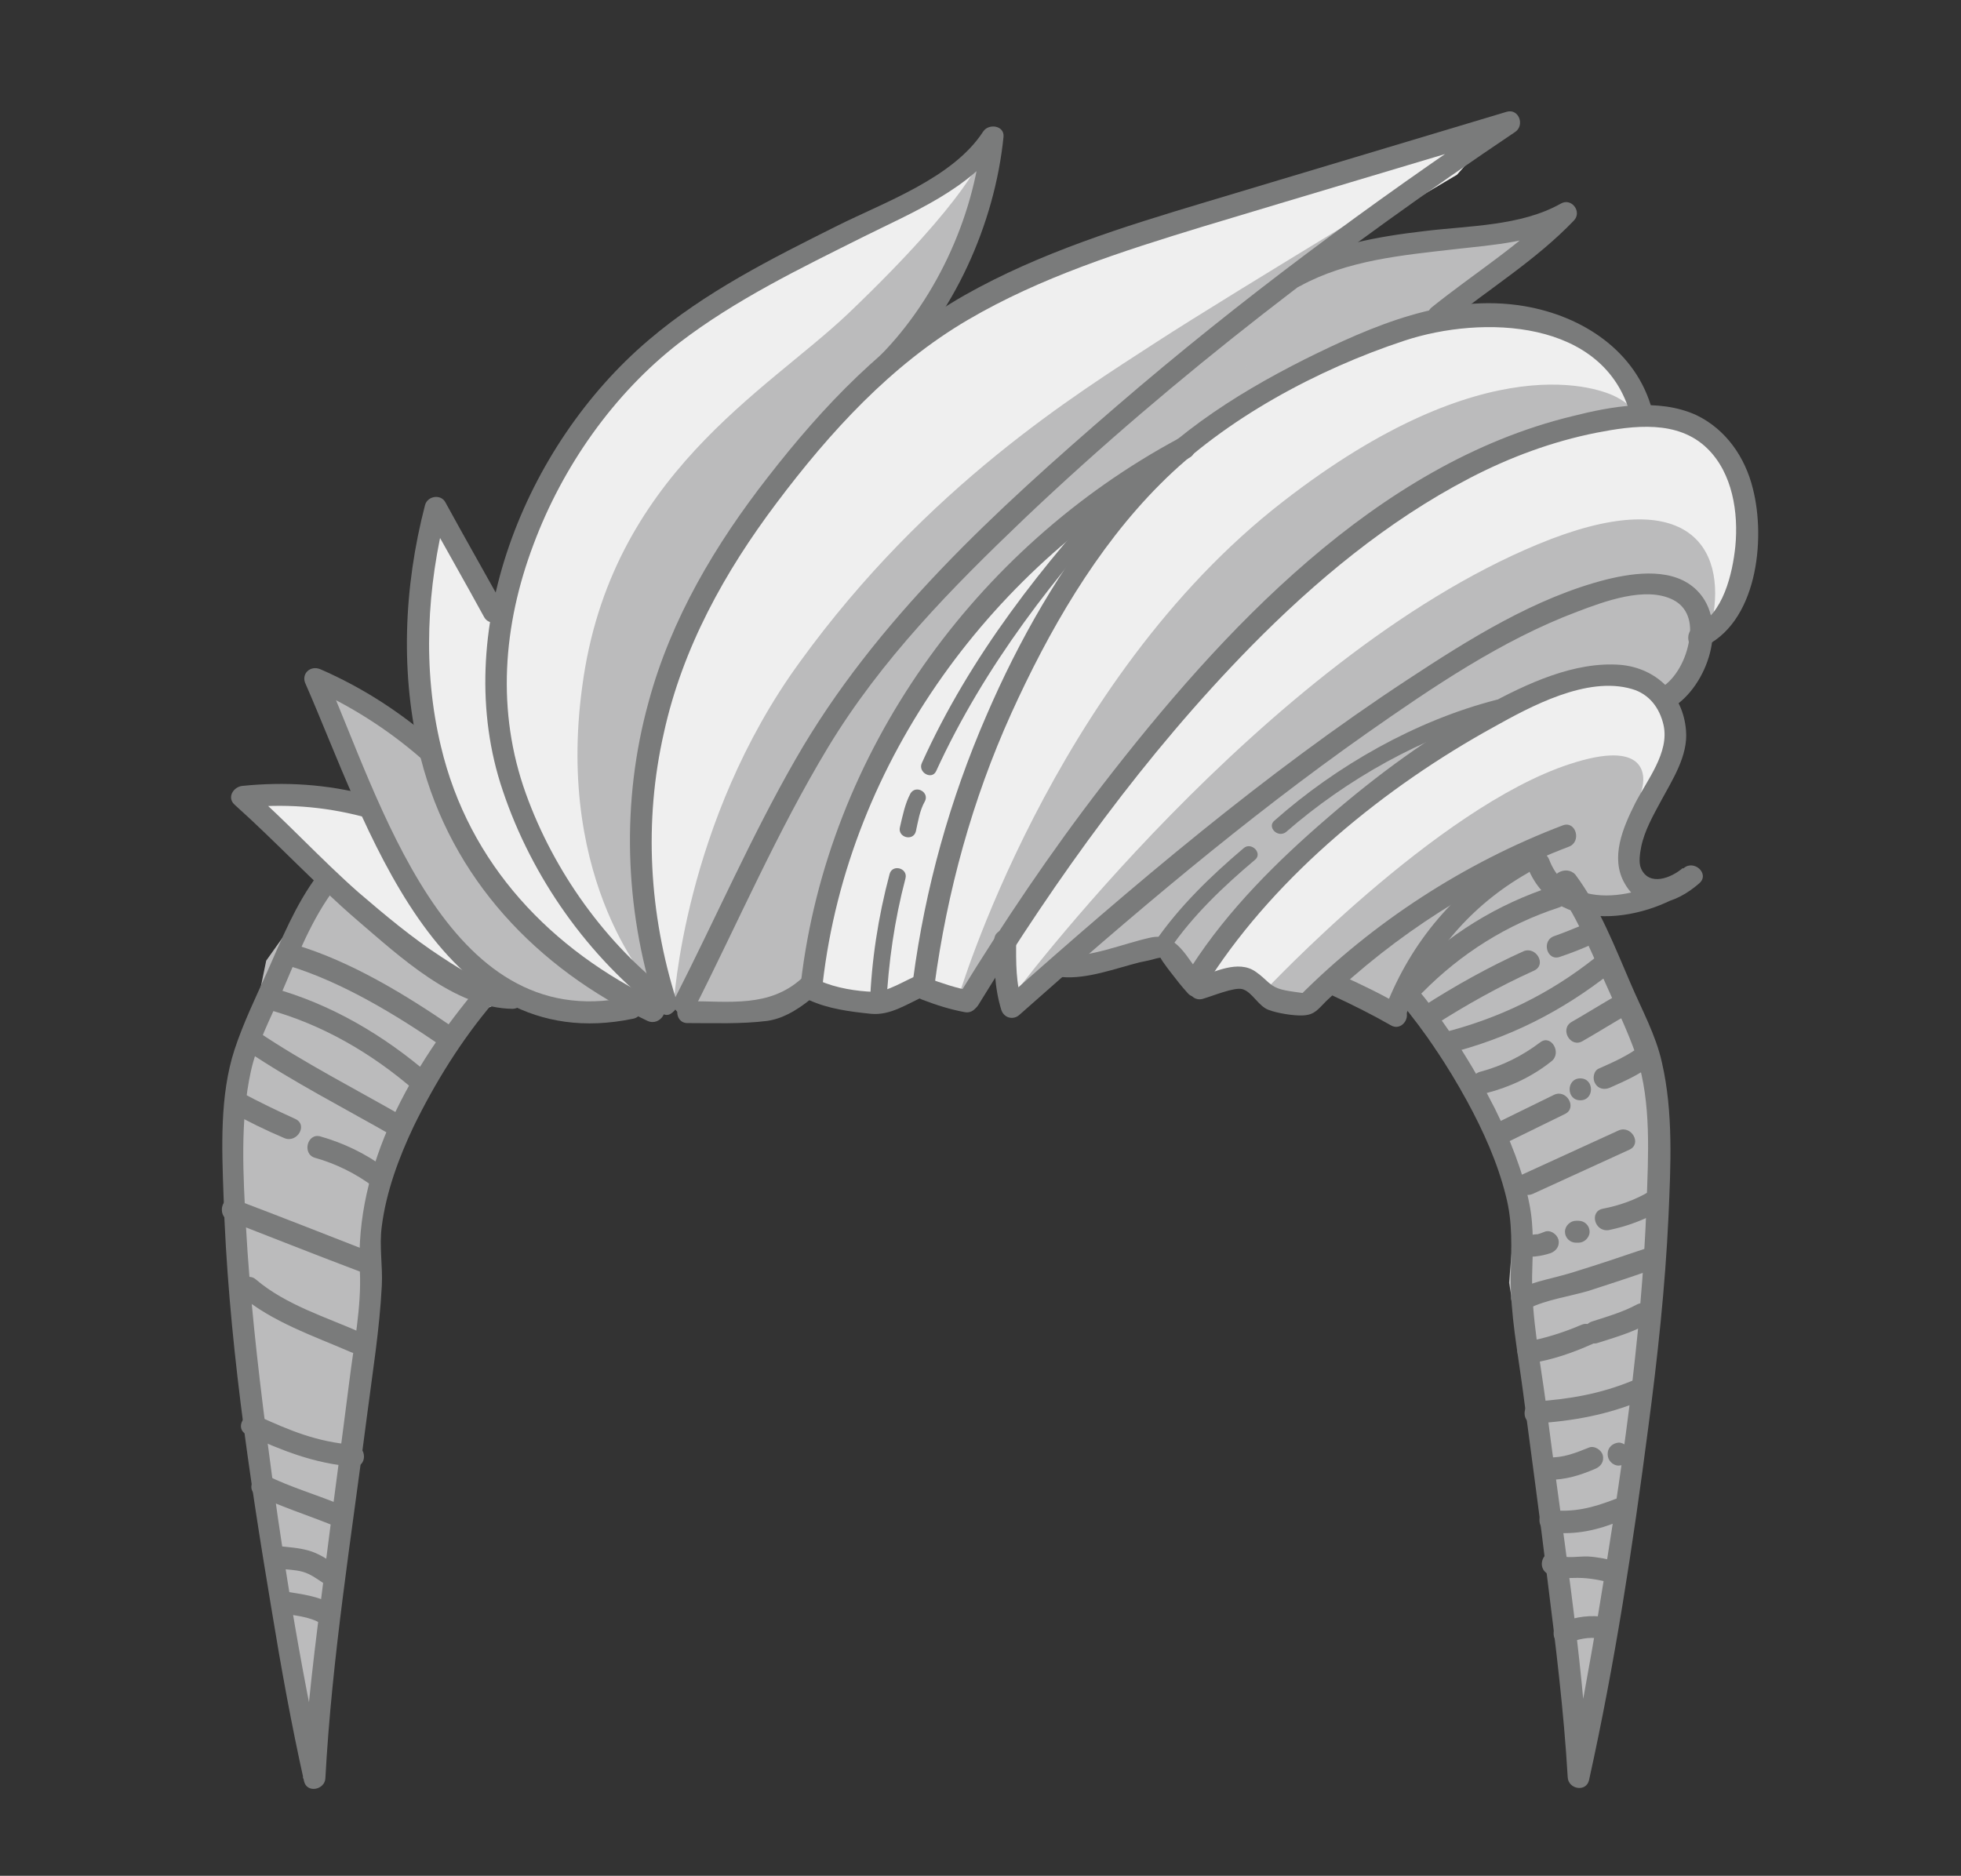 <?xml version="1.0" encoding="utf-8"?>
<!-- Generator: Adobe Illustrator 19.2.0, SVG Export Plug-In . SVG Version: 6.00 Build 0)  -->
<svg version="1.1" id="Layer_1" xmlns="http://www.w3.org/2000/svg" xmlns:xlink="http://www.w3.org/1999/xlink" x="0px" y="0px"
	 viewBox="0 0 358 342.5" style="enable-background:new 0 0 358 342.5;" xml:space="preserve">
<rect x="0" y="0" width="358" height="342.5" fill="#333333" stroke="none"/>
<style type="text/css">
	.st0{fill:#EFEFEF;}
	.st1{fill:#BBBBBC;}
	.st2{fill:#7A7B7B;}
</style>
<g>
	<path class="st0" d="M93.6,182.1c-0.7,0-9-2.7-9-2.7l-10.1-6.5c0,0-14.2-10.9-14.8-12c-0.6-1.1-14-15.4-14-15.4l5.8-0.5l11.6,1.2
		l3.7,0.9l-4.7-11.7l-2.8-10l4.2,1.4l11.1,7.3l3.6,3l-1.8-9v-14.3l2.9-19.8l3.2,4.1l7.7,13.7l5.1-12.5l4.5-10.1l10.7-17.8l7.7-6.5
		l9-7l9.4-5.9l8.4-4.6l10.8-5.5l10.4-5.4l10.6-6.8l4.1-2.5l-1.8,8.7l-4.6,12.2l-5.6,11.7l7.1-3.4l21.8-11l19.3-5.5l30.1-9l26.7-8
		l-7.9,9l-23,13.6l10.8-0.6l10.2,0.5l18.4-3.2l-17.9,13.7l2,2.4l9.2-1.1l12.6,3.9l7.9,6.5l3.3,6.4l1.8,1.7l9.4,2.5l6,6.9l2.4,11
		l-2.4,12.5l-4.8,6.5L309,122l-4.6,5.5l0.4,5l-0.6,7.6l-4.4,8.4l-2.1,5.8l1,6.6l3,2l-4.1,2.1h-7.1c0,0-7.7-4-7.8-4.1
		s-2.4-5.1-2.4-5.1l-5.7,3l-12.7,12.8l-7,13.8l-12.2-6.1l-4.2,4l-6.9-0.7l-3.7-4l-4,0.2l-5,1.5l-6.5-7.7l-16.6,3.6l-11.1,7.8
		l-2.5-9.9l-5.7,8.6l-7-2l-9.3,2.6l-11.5-2.6l-6.8-4.9l-15.8,8.2c0,0-2.4-0.4-3.2-0.6c-0.8-0.2-7.9,1.2-7.9,1.2h-10.9L93.6,182.1z"
		/>
	<g>
		<polygon class="st1" points="58.9,160.9 68.9,168.5 80.3,176.6 93.6,182.1 85.6,185.5 70.5,212.2 69.3,220.9 67.5,233.8 
			64.6,260.2 61.1,287.9 57.5,317.5 54.5,312 51.9,300.5 45.3,259.1 44.2,235.1 42.3,208.4 44.3,196.2 48.6,175.4 		"/>
		<path class="st1" d="M256.2,183.4l10.2,9.5l4.3,11l6.3,12.1l-1.5,18.2l3.8,23.3l9.4,61.5l3.2-3.5l9.1-73.3l0.5-12.8l1.2-17.3
			l-1.2-14.4l-11.8-31.5l-5.3-3.8l-4.2-6.7c0,0-8.6,3.2-8.2,4.2c0.4,0.9-10.9,12.7-10.9,12.7L256.2,183.4z"/>
		<polygon class="st1" points="59.3,125.4 63.1,135.9 72.2,157.4 79.6,168.6 88.2,177.5 96,183.2 115.1,184.1 110.8,180.1 
			94.2,166.7 86.3,156.7 77.9,135.7 69.9,130.9 		"/>
		<path class="st1" d="M119.3,180.5v-7.8l-2.3-15l2.3-24.9l8-24.2l12.3-17.2l13.6-16.3l12.7-12.9l5.7-6.3l4.6-11.7l3.2-16
			c0,0-2.2,7.7-24.5,29c-14.9,14.2-43.5,29.6-48.6,68.1C101.3,161.6,119.3,180.5,119.3,180.5z"/>
		<path class="st1" d="M123,183.4c0,0,1.8-33.4,23-62.5c23.3-32.2,50.6-49,64.9-58.3s61.1-37.4,61.1-37.4l-26.4,18.5l-26.4,34.1
			l-20.8,17l-17.2,14.2l-17.6,22.7l-9.1,22.8l-6.3,25.2l-7.5,4.9l-13.8-1H123z"/>
		<path class="st1" d="M184.4,182.5c0,0,46.2-62.3,96.3-83.1c27.2-11.3,34.6,0.3,31.9,13.9c-0.9,4.7-7.4,15.9-7.4,15.9l-5.5-4.8
			l-9.1-1l-14.1,4l-22.2,14.9l-14.5,12l-21.5,25.1l-6.5-6.7l-9.2,2.3l-6.5-0.8L184.4,182.5z"/>
		<path class="st1" d="M231,180.8c0,0,31.3-33.4,55.6-41.3c13.7-4.5,14,1.8,13.1,4.8c-1.5,5.4-1.6,13.3-1.6,13.3l4.5,5.3l-6.2,2.1
			c0,0-4.1,1.1-5.5,0.8c-7-1.5-10.6-10-10.6-10l-13.5,6.7l-11.5,22.3l-11.4-4.9l-5.2,3.5L231,180.8z"/>
		<path class="st1" d="M174.9,182.3c0,0,17.1-58,59.3-90.7c37.3-29,58.1-20.6,60.9-19.1c7.5,4-2.5,4.7-2.5,4.7l-11.9,2.6l-25.8,12.9
			l-16.4,12l-19.3,20.2l-13.6,16l-19.1,25.9l-9.6,15.6L174.9,182.3z"/>
		<path class="st1" d="M222.5,75.9c0.5-0.1,10.5-6.2,10.5-6.2l21.9-9.1l7.6-2.1l13.1-11.6l3.9-5.2l-7.5,2l-32.5,3.6l-12.1,19.8
			L217.5,79L222.5,75.9z"/>
	</g>
	<g>
		<g>
			<g>
				<path class="st2" d="M57.9,159.9c-3.9,5.2-6.5,11.6-9.1,17.5c-2.1,4.7-4.4,9.4-6,14.3c-2.7,8.3-2.3,17.9-2,26.4
					c0.8,25.4,4.6,50.8,8.8,75.9c1.7,10.4,3.6,20.9,5.9,31.2c0.5,2.3,3.8,1.6,3.9-0.5c1.2-22.2,4.8-44.3,7.6-66.2
					c1-7.8,2.3-15.8,2.7-23.7c0.2-3.7-0.5-7.2,0-10.9c0.8-6.3,3.1-12.5,5.8-18.2c3.9-8,8.8-15.9,14.6-22.7c1.6-2-1.2-4.8-2.8-2.8
					c-12.1,14.3-22.6,32.7-21.6,51.9c0.3,6.6-1.1,13.4-1.9,19.9c-1.5,11.8-3.1,23.6-4.6,35.4c-1.6,12.4-3.2,24.8-3.9,37.3
					c1.3-0.2,2.6-0.4,3.9-0.5c-4.6-20.7-7.9-41.7-10.6-62.7c-1.6-12.5-3-25-3.7-37.6c-0.5-9.3-1.1-19.2,0.9-28.3
					c1.1-5,3.6-9.7,5.6-14.3c2.8-6.5,5.5-13.6,9.9-19.3C62.9,159.8,59.5,157.8,57.9,159.9L57.9,159.9z"/>
			</g>
			<g>
				<path class="st2" d="M283.9,161.9c3.7,4.9,6.1,10.8,8.6,16.3c2.1,4.8,4.6,9.8,6.3,14.8c2.7,8.3,2.1,18,1.8,26.7
					c-0.9,25.1-4.7,50.1-8.8,74.8c-1.7,9.9-3.4,19.8-5.6,29.6c1.3,0.2,2.6,0.4,3.9,0.5c-1.2-22.9-5-45.7-7.9-68.5
					c-1-7.5-2.6-15.5-2.5-23.1c0.1-4.5,0.4-8.7-0.5-13.2c-1.2-6.1-3.6-11.9-6.3-17.4c-4-7.9-8.9-15.6-14.6-22.4
					c-1.7-2-4.5,0.9-2.8,2.8c4.7,5.6,8.8,11.8,12.3,18.2c3,5.5,5.6,11.3,7.1,17.3c1.3,5,1,9.5,0.9,14.6c-0.1,6.9,1.3,14.1,2.2,20.9
					c1.5,11.5,3.1,23,4.5,34.6c1.5,12,3,24,3.7,36.1c0.1,2.2,3.4,2.8,3.9,0.5c4.7-21.2,8-42.8,10.8-64.3c1.7-12.8,3.1-25.7,3.7-38.6
					c0.4-9.2,0.9-19-1.2-28.1c-1.1-5-3.7-9.7-5.7-14.4c-2.9-6.7-5.7-14-10.1-19.9C285.9,157.8,282.4,159.8,283.9,161.9L283.9,161.9z
					"/>
			</g>
		</g>
		<g>
			<path class="st2" d="M52.9,176.4c9.7,3,19.4,8.9,27.7,14.6c2.1,1.5,4.1-2,2-3.5c-8.6-5.9-18.6-12-28.7-15
				C51.5,171.8,50.4,175.6,52.9,176.4L52.9,176.4z"/>
		</g>
		<g>
			<path class="st2" d="M48.8,184.3c10,2.7,19.2,8.1,26.9,14.8c1.9,1.7,4.8-1.1,2.8-2.8c-8.3-7.2-18.1-13-28.7-15.9
				C47.4,179.8,46.3,183.7,48.8,184.3L48.8,184.3z"/>
		</g>
		<g>
			<path class="st2" d="M45.1,191.9c8.5,5.7,17.7,10.4,26.6,15.5c2.2,1.3,4.3-2.2,2-3.5c-8.9-5.1-18.1-9.8-26.6-15.5
				C45,187,43,190.4,45.1,191.9L45.1,191.9z"/>
		</g>
		<g>
			<path class="st2" d="M42.1,203c3.2,1.8,6.5,3.4,9.8,4.8c2.3,1,4.4-2.4,2-3.5c-3.3-1.5-6.6-3.1-9.8-4.8
				C41.8,198.3,39.8,201.7,42.1,203L42.1,203z"/>
		</g>
		<g>
			<path class="st2" d="M57.5,211.4c3.9,1.1,7.5,2.9,10.7,5.3c2.1,1.5,4.1-1.9,2-3.5c-3.5-2.6-7.5-4.5-11.7-5.7
				C56.1,206.8,55.1,210.7,57.5,211.4L57.5,211.4z"/>
		</g>
		<g>
			<path class="st2" d="M67.4,228.5c-8.2-3.2-16.3-6.4-24.5-9.5c-2.4-0.9-3.4,2.9-1.1,3.9c8.2,3.2,16.3,6.4,24.5,9.5
				C68.8,233.3,69.8,229.5,67.4,228.5L67.4,228.5z"/>
		</g>
		<g>
			<path class="st2" d="M43.9,236.5c5.8,4.9,13.3,7.4,20.2,10.4c2.3,1,4.4-2.4,2-3.5c-6.5-2.9-13.9-5.1-19.4-9.8
				C44.8,232,41.9,234.9,43.9,236.5L43.9,236.5z"/>
		</g>
		<g>
			<path class="st2" d="M45,261.9c6.6,3,12.3,5.3,19.5,5.9c2.6,0.2,2.6-3.8,0-4c-6.6-0.5-11.6-2.6-17.5-5.3
				C44.7,257.4,42.7,260.8,45,261.9L45,261.9z"/>
		</g>
		<g>
			<path class="st2" d="M46.9,273c4.4,2.1,9.1,3.6,13.6,5.4c2.4,1,3.4-2.9,1.1-3.9c-4.2-1.7-8.6-3-12.7-5
				C46.6,268.5,44.6,271.9,46.9,273L46.9,273z"/>
		</g>
		<g>
			<path class="st2" d="M50.9,286.4c1.5,0.2,3,0.2,4.4,0.6c1.4,0.4,2.6,1.3,3.8,2.1c2.1,1.4,4.1-2,2-3.5c-1.5-1-3-2-4.8-2.5
				c-1.8-0.5-3.6-0.6-5.4-0.8C48.3,282.1,48.3,286.1,50.9,286.4L50.9,286.4z"/>
		</g>
		<g>
			<path class="st2" d="M51.2,294.5c2.5,0.5,5.3,0.6,7.5,2c2.2,1.4,4.2-2.1,2-3.5c-2.5-1.6-5.6-1.9-8.5-2.4
				C49.8,290.2,48.7,294,51.2,294.5L51.2,294.5z"/>
		</g>
		<g>
			<path class="st2" d="M264.2,192.4c11.2-2.8,20.9-7.7,29.9-14.8c2-1.6-0.8-4.4-2.8-2.8c-8.4,6.7-17.7,11.2-28.1,13.8
				C260.7,189.2,261.7,193,264.2,192.4L264.2,192.4z"/>
		</g>
		<g>
			<path class="st2" d="M271.3,199.6c4.3-1.1,8.4-3,11.9-5.8c2-1.5,0-5-2-3.5c-3.3,2.5-6.9,4.3-11,5.4
				C267.7,196.4,268.8,200.3,271.3,199.6L271.3,199.6z"/>
		</g>
		<g>
			<path class="st2" d="M288.9,190.1c2.8-1.6,5.5-3.3,8.3-4.9c2.2-1.3,0.2-4.7-2-3.5c-2.8,1.6-5.5,3.3-8.3,4.9
				C284.7,187.9,286.7,191.4,288.9,190.1L288.9,190.1z"/>
		</g>
		<g>
			<path class="st2" d="M275.7,208.3c3.3-1.6,6.7-3.3,10-4.9c2.3-1.1,0.3-4.6-2-3.5c-3.3,1.6-6.7,3.3-10,4.9
				C271.4,206,273.4,209.4,275.7,208.3L275.7,208.3z"/>
		</g>
		<g>
			<path class="st2" d="M288.5,200.9c2.6,0,2.6-4,0-4C285.9,196.9,285.9,200.9,288.5,200.9L288.5,200.9z"/>
		</g>
		<g>
			<path class="st2" d="M293.9,198.6c2.7-1.2,5.2-2.3,7.6-4.1c2.1-1.5,0.1-5-2-3.5c-2.4,1.8-4.9,2.9-7.6,4.1c-1,0.4-1.2,1.9-0.7,2.7
				C291.8,198.9,293,199,293.9,198.6L293.9,198.6z"/>
		</g>
		<g>
			<path class="st2" d="M279.8,218c5.9-2.7,11.8-5.4,17.7-8.1c2.3-1.1,0.3-4.5-2-3.5c-5.9,2.7-11.8,5.4-17.7,8.1
				C275.4,215.6,277.4,219,279.8,218L279.8,218z"/>
		</g>
		<g>
			<path class="st2" d="M301.2,217.5c-2.7,1.6-5.5,2.6-8.6,3.2c-2.5,0.5-1.5,4.3,1.1,3.9c3.4-0.7,6.6-1.9,9.5-3.6
				C305.5,219.6,303.4,216.2,301.2,217.5L301.2,217.5z"/>
		</g>
		<g>
			<path class="st2" d="M288.2,222.9c-0.2,0-0.3,0-0.5,0c-1,0-2,0.9-2,2c0,1.1,0.9,2,2,2c0.2,0,0.3,0,0.5,0c1,0,2-0.9,2-2
				C290.2,223.8,289.3,222.9,288.2,222.9L288.2,222.9z"/>
		</g>
		<g>
			<path class="st2" d="M282,224.9c-0.5,0.2-1,0.4-1.5,0.5c0.4-0.1-0.3,0-0.4,0c-0.9,0.1-1.8,0.3-2.7,0.6c-1,0.4-1.7,1.3-1.4,2.5
				c0.3,1,1.5,1.8,2.5,1.4c0.5-0.2,1-0.4,1.5-0.5c-0.4,0.1,0.3,0,0.4,0c0.9-0.1,1.8-0.3,2.7-0.6c1-0.4,1.7-1.3,1.4-2.5
				C284.2,225.3,283,224.5,282,224.9L282,224.9z"/>
		</g>
		<g>
			<path class="st2" d="M276.2,238c0.1,0.1,0.1,0.2,0.2,0.2c0.7,0.9,1.7,1.2,2.7,0.7c3.2-1.6,7.5-2.2,10.9-3.2
				c3.7-1.2,7.4-2.4,11.1-3.7c2.4-0.8,1.4-4.7-1.1-3.9c-4.1,1.4-8.3,2.8-12.5,4.1c-3.4,1.1-7.3,1.7-10.5,3.2
				c0.9,0.2,1.8,0.5,2.7,0.7c-0.1-0.1-0.1-0.2-0.2-0.2C278.2,233.9,274.7,235.9,276.2,238L276.2,238z"/>
		</g>
		<g>
			<path class="st2" d="M279.5,248.9c3.9-0.6,7.6-1.9,11.2-3.5c2.4-1,0.3-4.5-2-3.5c-3.3,1.4-6.7,2.5-10.2,3.1
				C275.9,245.4,277,249.3,279.5,248.9L279.5,248.9z"/>
		</g>
		<g>
			<path class="st2" d="M291.7,245.2c3.1-1,6.3-1.9,9.1-3.5c2.3-1.2,0.3-4.7-2-3.5c-2.6,1.4-5.4,2.2-8.2,3.1
				C288.2,242.1,289.3,246,291.7,245.2L291.7,245.2z"/>
		</g>
		<g>
			<path class="st2" d="M280.2,259.9c6.9-0.4,13.4-1.6,19.8-4.3c2.4-1,0.3-4.5-2-3.5c-5.8,2.4-11.6,3.4-17.8,3.8
				C277.7,256.1,277.7,260.1,280.2,259.9L280.2,259.9z"/>
		</g>
		<g>
			<path class="st2" d="M282.7,270.2c3.1,0,5.7-0.8,8.5-2c1-0.4,1.7-1.3,1.4-2.5c-0.2-0.9-1.5-1.8-2.5-1.4c-2.5,1-4.7,1.9-7.4,1.8
				C280.2,266.2,280.1,270.2,282.7,270.2L282.7,270.2z"/>
		</g>
		<g>
			<path class="st2" d="M293.5,265.4c0,0.1,0,0.2,0,0.2c0,1,0.9,2,2,2c1.1,0,2-0.9,2-2c0-0.1,0-0.2,0-0.2c0-1-0.9-2-2-2
				C294.4,263.5,293.5,264.3,293.5,265.4L293.5,265.4z"/>
		</g>
		<g>
			<path class="st2" d="M283,279.8c4.7,0.5,8.7-0.4,13-2.2c2.4-0.9,1.3-4.8-1.1-3.9c-4.1,1.6-7.6,2.5-12,2
				C280.4,275.5,280.4,279.5,283,279.8L283,279.8z"/>
		</g>
		<g>
			<path class="st2" d="M282.3,287.2c1.7,1.2,3.7,0.9,5.7,0.9c2.1,0,4.1,0.4,6.1,0.9c2.5,0.6,3.6-3.3,1.1-3.9
				c-1.7-0.4-3.5-0.8-5.2-0.9c-1.7-0.1-4.3,0.5-5.7-0.4C282.3,282.3,280.3,285.7,282.3,287.2L282.3,287.2z"/>
		</g>
		<g>
			<path class="st2" d="M286,300.1c2.1-0.8,3.9-1.3,6.2-0.9c1.1,0.2,2.1-0.3,2.5-1.4c0.3-0.9-0.3-2.3-1.4-2.5
				c-3-0.5-5.5-0.1-8.3,0.9C282.6,297.1,283.6,301,286,300.1L286,300.1z"/>
		</g>
		<g>
			<path class="st2" d="M123.5,182.7c-5-15.8-6-32.7-2.3-48.9c3.4-15.5,11.1-29.4,20.6-42c9.7-12.9,20.9-25.2,34.9-33.4
				c13.3-7.8,28.1-12.5,42.8-17c18.9-5.7,37.8-11.3,56.7-17c-0.5-1.2-1-2.4-1.5-3.7c-24.6,16.5-48.4,34.1-70.9,53.5
				c-22,19-44,39-58.6,64.5c-8.1,14.1-14.6,29.1-22,43.6c-1.2,2.3,2.3,4.3,3.5,2c8.1-16,15.2-32.5,24.5-47.9
				c9.7-16,22.5-29,35.9-41.8c27.6-26.2,58-49.3,89.5-70.5c1.8-1.2,0.7-4.3-1.5-3.7c-18.3,5.5-36.7,11-55,16.5
				c-15,4.5-30.2,9.2-44,17c-14.4,8.2-25.8,20.2-35.9,33.2c-9.6,12.3-17.7,25.9-21.8,41.1c-5,18.1-4.4,37.5,1.3,55.4
				C120.4,186.2,124.3,185.2,123.5,182.7L123.5,182.7z"/>
		</g>
		<g>
			<path class="st2" d="M150.2,179.5c4.7-40.7,31.3-76.7,66.9-95.9c2.3-1.2,0.2-4.7-2-3.5c-37,19.9-64,57.3-68.9,99.4
				C145.9,182.1,149.9,182.1,150.2,179.5L150.2,179.5z"/>
		</g>
		<g>
			<path class="st2" d="M170.6,179.9c2.3-17.1,6.9-33.9,14-49.6c6.8-15,15.5-30.2,27.2-41.9c11.8-11.9,28.8-21,44.6-26.2
				c14.2-4.7,36.6-4,41.3,13.7c0.7,2.5,4.5,1.4,3.9-1.1c-2.9-10.7-12.7-17.1-23.3-18.9c-14.1-2.4-27.8,3.6-40.1,9.7
				c-13.3,6.7-25.6,14.7-35.1,26.4c-9.5,11.6-17.1,24.9-23,38.6c-6.7,15.4-11.2,31.6-13.4,48.2C166.4,181.4,170.3,182.5,170.6,179.9
				L170.6,179.9z"/>
		</g>
		<g>
			<path class="st2" d="M178.6,183.5c14.3-23.3,30.5-45.8,49.7-65.4c11.8-12,25-23,40-30.8c7.3-3.8,15.1-6.7,23.2-8.3
				c6.7-1.3,14.8-2.4,20.2,2.9c4.6,4.5,5.7,11.7,5.1,17.9c-0.5,4.8-2.2,12.5-7.3,14.6c-2.3,1-1.3,4.9,1.1,3.9
				c10.2-4.3,11.8-19.8,9.4-29.1c-1.4-5.7-4.9-10.8-10.3-13.4c-7-3.2-15.6-1.6-22.7,0.2c-35.8,8.7-64,39.2-85.7,67.3
				c-9.5,12.3-18.1,25.1-26.2,38.3C173.8,183.7,177.2,185.7,178.6,183.5L178.6,183.5z"/>
		</g>
		<g>
			<path class="st2" d="M305.3,129.2c6.4-3.9,10.4-15.5,4.5-21.4c-4.2-4.2-11.2-3.3-16.5-2c-13,3.3-25.1,10.9-36.2,18.2
				c-26.2,17.2-50.3,37.7-73.7,58.5c1.1,0.3,2.2,0.6,3.3,0.9c-1.3-3.9-1.2-7.6-1.2-11.7c0-2.6-4-2.6-4,0c0,4.4,0,8.5,1.3,12.7
				c0.5,1.5,2.2,1.9,3.3,0.9c20.3-18,41.1-35.7,63.4-51.4c12-8.4,24.6-17,38.4-22.2c5-1.9,12.5-4.7,17.5-2.2c2.8,1.4,3.5,4.3,3,7.2
				c-0.5,3.6-2.5,7.3-5.2,8.9C301.1,127.1,303.1,130.6,305.3,129.2L305.3,129.2z"/>
		</g>
		<g>
			<path class="st2" d="M285.3,150.7c-17.9,6.8-34.7,17.7-48.2,31.3c0.6-0.2,1.3-0.3,1.9-0.5c-1.6-0.3-3.3-0.4-4.9-0.8
				c-2.4-0.6-2.7-1.8-4.9-3.3c-3.2-2.2-7.4,0.1-10.8,1.1c-2.5,0.7-1.4,4.5,1.1,3.9c1.8-0.5,5.8-2.2,7.3-1.8c1.8,0.5,2.9,3.1,4.8,3.8
				c1.6,0.6,4.6,1.1,6.3,1c2.1-0.1,2.7-1.1,4.2-2.6c12.6-12.1,28-22,44.3-28.2C288.8,153.7,287.7,149.8,285.3,150.7L285.3,150.7z"/>
		</g>
		<g>
			<path class="st2" d="M278.7,157.9c4.9,13.4,22.4,10.5,31.3,3.4c-0.9-0.9-1.9-1.9-2.8-2.8c-2.1,1.8-6.1,3.4-7.6,0.1
				c-0.5-1.1-0.2-2.8,0-3.9c0.6-3,2.2-5.8,3.6-8.4c2.1-3.9,5-8.3,4.6-12.9c-0.5-6.6-5.4-11.4-11.9-12c-8.5-0.7-17.3,3.5-24.5,7.4
				c-10.4,5.6-20,12.7-28.9,20.4c-9.3,8-18.3,16.9-25,27.3c-1.4,2.2,2.1,4.2,3.5,2c12.3-18.9,32-34.9,51.6-45.7
				c6.8-3.8,17.1-9.4,25.3-7c3.2,0.9,5.1,3.5,5.8,6.6c1.1,5-3,10-5.2,14.3c-2.2,4.4-4.6,9.9-1.9,14.6c3.3,5.9,9.5,3.6,13.6,0
				c2-1.7-0.9-4.4-2.8-2.8c-6.3,5.1-20.8,8.7-24.6-1.6C281.7,154.4,277.8,155.5,278.7,157.9L278.7,157.9z"/>
		</g>
		<g>
			<path class="st2" d="M237.4,52.2c8.6-4.7,18.6-5.6,28.2-6.7c7.1-0.8,14.9-1.3,21.3-4.9c-0.8-1-1.6-2.1-2.4-3.1
				c-6.9,7.2-15.4,12.4-23.1,18.6c-2,1.6,0.8,4.4,2.8,2.8c7.7-6.2,16.2-11.4,23.1-18.6c1.6-1.6-0.4-4.3-2.4-3.1
				c-7.3,4.1-16.8,4-24.9,5c-8.5,1-17,2.5-24.6,6.6C233.1,50,235.1,53.4,237.4,52.2L237.4,52.2z"/>
		</g>
		<g>
			<path class="st2" d="M122.6,181.5c-12-9.1-21.5-22.4-26.6-36.6c-5.4-15-4.2-30.7,1.4-45.5c5.3-14.2,14.6-27.5,26.6-36.8
				c10.3-7.9,22.1-13.6,33.7-19.4c8.6-4.3,19.7-8.8,25.2-17.2c-1.2-0.3-2.5-0.7-3.7-1c-1.4,14.9-8.7,30.5-19.5,40.9
				c-1.9,1.8,1,4.6,2.8,2.8c11.6-11.1,19.1-27.8,20.7-43.7c0.2-2.1-2.7-2.5-3.7-1c-5.5,8.5-18,12.9-26.6,17.2
				c-12,6-24.2,12.1-34.5,20.9c-22.6,19.2-36.4,53.5-26.6,82.3c5.3,15.8,15.6,30.4,28.9,40.5C122.6,186.5,124.6,183.1,122.6,181.5
				L122.6,181.5z"/>
		</g>
		<g>
			<path class="st2" d="M120.3,182.9c-19.7-9.4-34.7-25.1-39.8-46.6c-3.4-14.1-2.6-29.1,1-43.1c-1.2,0.2-2.4,0.3-3.7,0.5
				c3.5,6.3,7.1,12.6,10.6,19c1.3,2.2,4.7,0.2,3.5-2c-3.5-6.3-7.1-12.6-10.6-19c-0.8-1.5-3.2-1.2-3.7,0.5c-3.9,15-4.6,31.1-0.8,46.2
				c5.6,22,21.2,38.4,41.4,48C120.6,187.5,122.7,184,120.3,182.9L120.3,182.9z"/>
		</g>
		<g>
			<path class="st2" d="M79.6,135.7c-6.4-5.6-13.3-10.1-21.1-13.5c-1.9-0.8-3.6,0.9-2.7,2.7c11,25.1,23.9,68.6,59.8,61.1
				c2.5-0.5,1.5-4.4-1.1-3.9c-33.2,6.9-45.2-36.5-55.3-59.3c-0.9,0.9-1.8,1.8-2.7,2.7c7.4,3.3,14.2,7.6,20.3,12.9
				C78.7,140.2,81.6,137.4,79.6,135.7L79.6,135.7z"/>
		</g>
		<g>
			<path class="st2" d="M93.6,180.1c-4.7,0-9.1-2.8-12.9-5.3c-5.4-3.5-10.4-7.7-15.3-11.9c-6.8-6-13-12.8-19.8-18.8
				c-0.5,1.1-0.9,2.3-1.4,3.4c7.5-0.8,14.7-0.3,22,1.6c2.5,0.6,3.6-3.2,1.1-3.9c-7.6-2-15.2-2.5-23.1-1.7c-1.6,0.2-2.8,2.1-1.4,3.4
				c7.7,6.9,14.6,14.4,22.5,21.2c7.5,6.4,17.7,16,28.3,16.1C96.2,184.1,96.2,180.1,93.6,180.1L93.6,180.1z"/>
		</g>
		<g>
			<path class="st2" d="M125.5,186.8c4.8,0,9.8,0.2,14.6-0.4c3.4-0.5,6.5-2.7,9-4.9c1.9-1.7-0.9-4.5-2.8-2.8
				c-5.9,5.3-13.2,4.1-20.7,4.1C123,182.8,123,186.8,125.5,186.8L125.5,186.8z"/>
		</g>
		<g>
			<path class="st2" d="M147.7,182.6c3.5,1.6,7.4,2.1,11.2,2.5c3.7,0.4,6.8-1.9,10.1-3.3c2.3-1,1.3-4.9-1.1-3.9
				c-2.7,1.1-6,3.3-8.4,3.2c-3.1-0.1-6.9-0.7-9.8-2C147.4,178,145.4,181.5,147.7,182.6L147.7,182.6z"/>
		</g>
		<g>
			<path class="st2" d="M168.3,182.5c2.6,1,5.1,1.8,7.8,2.3c2.5,0.5,3.6-3.4,1.1-3.9c-2.7-0.5-5.3-1.4-7.8-2.3
				C166.9,177.7,165.9,181.6,168.3,182.5L168.3,182.5z"/>
		</g>
		<g>
			<path class="st2" d="M193.9,178.4c4.6,0.4,9.8-1.6,14.2-2.7c1-0.2,2-0.4,3-0.7c1.2-0.3,1.6,0,0.9-0.4c-1-0.6,1.3,2.4,1.7,2.9
				c1,1.3,2,2.6,3.1,3.8c1.7,2,4.5-0.9,2.8-2.8c-2.9-3.4-4.7-8.4-9.6-7.3c-5,1.1-11,3.7-16.1,3.3
				C191.3,174.2,191.3,178.2,193.9,178.4L193.9,178.4z"/>
		</g>
		<g>
			<path class="st2" d="M256.8,185c4.2-10.9,11.9-19.8,22.1-25.6c2.2-1.3,0.2-4.7-2-3.5c-11.1,6.3-19.3,16.1-23.9,27.9
				C252.1,186.3,255.9,187.4,256.8,185L256.8,185z"/>
		</g>
		<g>
			<path class="st2" d="M243.1,181.7c3.7,1.7,7.3,3.5,10.8,5.5c2.2,1.3,4.2-2.1,2-3.5c-3.5-2.1-7.1-3.8-10.8-5.5
				C242.8,177.1,240.8,180.6,243.1,181.7L243.1,181.7z"/>
		</g>
		<g>
			<path class="st2" d="M261.7,187.3c5.9-3.8,12-7.2,18.4-10.1c2.3-1.1,0.3-4.5-2-3.5c-6.4,2.9-12.5,6.3-18.4,10.1
				C257.5,185.3,259.5,188.7,261.7,187.3L261.7,187.3z"/>
		</g>
		<g>
			<path class="st2" d="M284.8,174.7c2.1-0.7,4.1-1.5,6.1-2.4c1-0.4,1.2-1.9,0.7-2.7c-0.6-1-1.7-1.2-2.7-0.7c-1.7,0.7-3.4,1.4-5.1,2
				C281.3,171.7,282.4,175.6,284.8,174.7L284.8,174.7z"/>
		</g>
		<g>
			<path class="st2" d="M259.7,181.2c7-7.1,15.4-12.4,24.9-15.5c2.4-0.8,1.4-4.7-1.1-3.9c-10.2,3.3-19.2,8.9-26.7,16.5
				C255.1,180.2,257.9,183,259.7,181.2L259.7,181.2z"/>
		</g>
		<g>
			<path class="st2" d="M161.8,183.5c0.4-7.8,1.5-15.5,3.5-23.1c0.5-1.9-2.4-2.7-2.9-0.8c-2.1,7.9-3.3,15.8-3.6,23.9
				C158.7,185.5,161.7,185.5,161.8,183.5L161.8,183.5z"/>
		</g>
		<g>
			<path class="st2" d="M167.2,151.8c0.4-1.8,0.7-3.8,1.6-5.4c1-1.7-1.6-3.2-2.6-1.5c-1,1.9-1.4,4-1.9,6.1
				C163.8,152.9,166.7,153.7,167.2,151.8L167.2,151.8z"/>
		</g>
		<g>
			<path class="st2" d="M170.9,140.8c8.8-19.2,21.8-35.9,36.1-51.3c1.3-1.4-0.8-3.5-2.1-2.1c-14.5,15.5-27.8,32.4-36.6,51.9
				C167.5,141,170.1,142.5,170.9,140.8L170.9,140.8z"/>
		</g>
		<g>
			<path class="st2" d="M213.5,173.4c4.2-6.2,9.9-11.6,15.6-16.4c1.5-1.2-0.7-3.4-2.1-2.1c-5.9,5-11.7,10.6-16.1,17
				C209.8,173.4,212.4,174.9,213.5,173.4L213.5,173.4z"/>
		</g>
		<g>
			<path class="st2" d="M234.8,151.9c11-9.6,25-17.5,39.1-21.2c1.9-0.5,1.1-3.4-0.8-2.9c-14.7,3.8-29.1,12-40.4,22
				C231.2,151,233.3,153.1,234.8,151.9L234.8,151.9z"/>
		</g>
	</g>
</g>
</svg>
